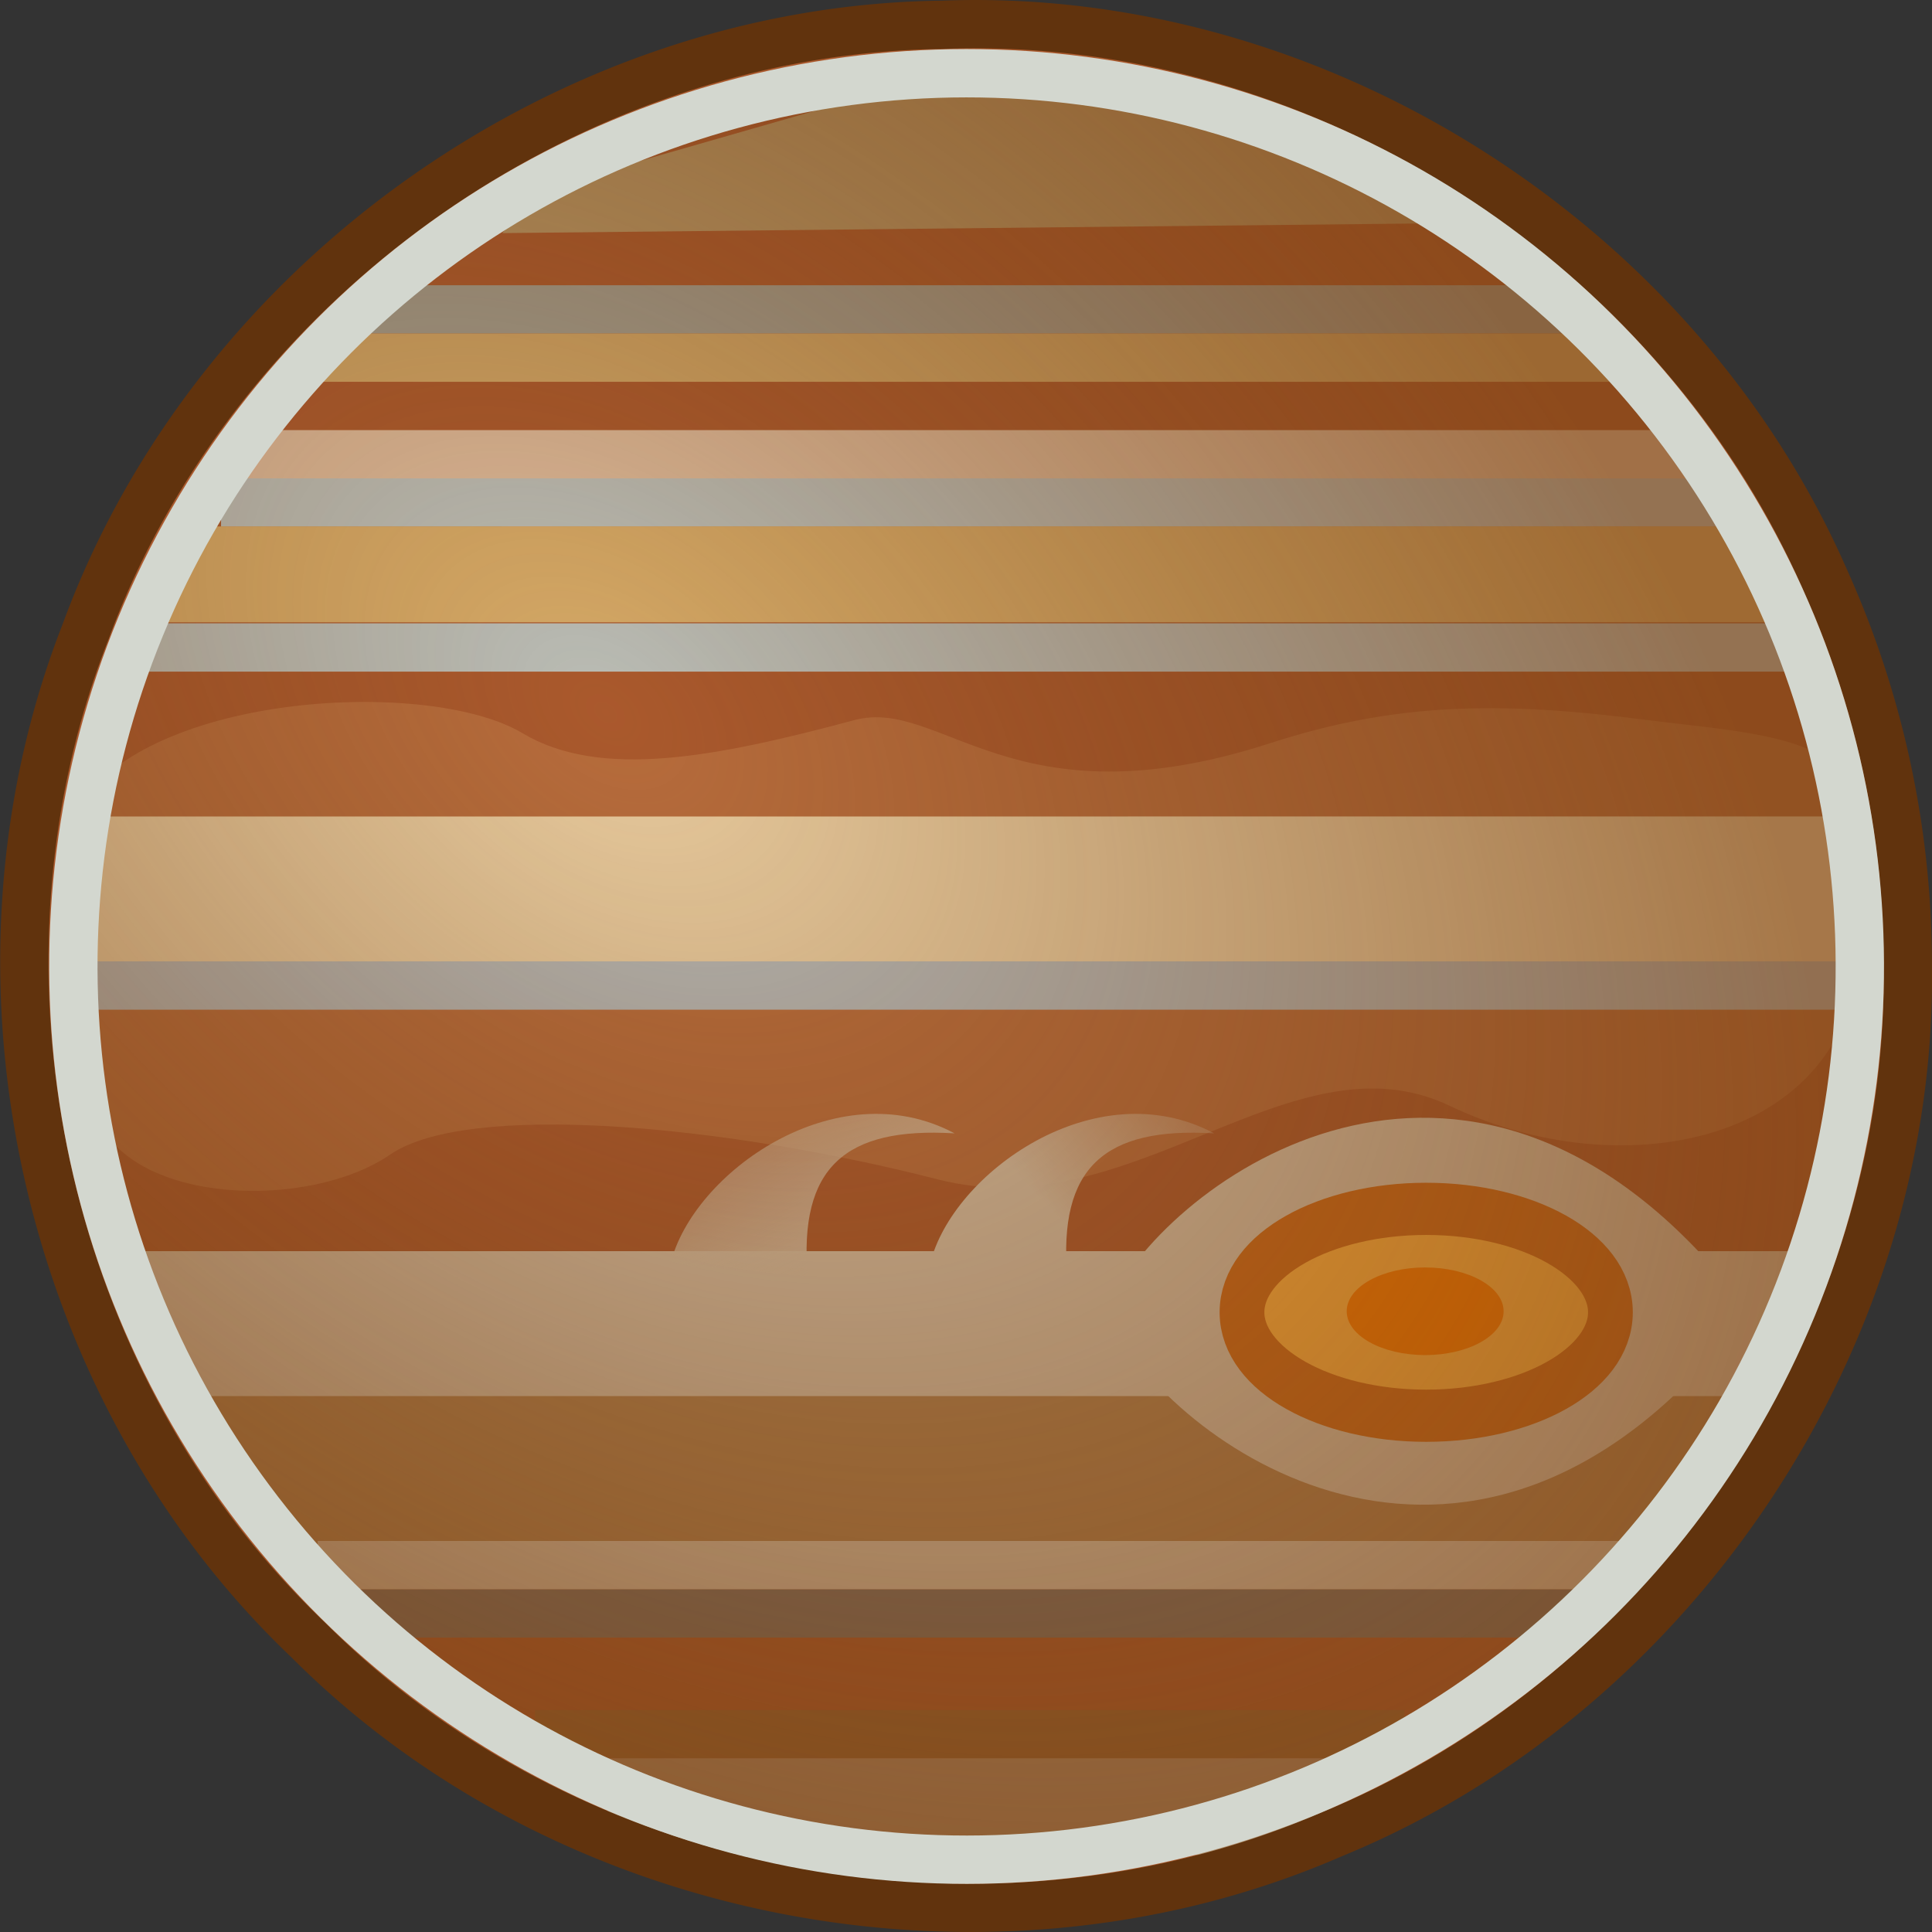 <svg xmlns="http://www.w3.org/2000/svg" xmlns:xlink="http://www.w3.org/1999/xlink" width="40.007" height="40.01"><rect width="100%" height="100%" fill="#333333" stroke="none"/><defs><linearGradient id="b"><stop offset="0" stop-color="#61330d" stop-opacity="0"/><stop offset="1" stop-color="#7b4111" stop-opacity=".602"/></linearGradient><linearGradient id="a"><stop offset="0" stop-color="#d3bda1"/><stop offset="1" stop-color="#d3bda1" stop-opacity="0"/></linearGradient><linearGradient xlink:href="#a" id="c" x1="330.818" y1="-441.646" x2="333.638" y2="-444.328" gradientUnits="userSpaceOnUse"/><linearGradient xlink:href="#a" id="d" gradientUnits="userSpaceOnUse" x1="327.412" y1="-440.286" x2="325.313" y2="-445.021"/><radialGradient xlink:href="#b" id="e" cx="-27.422" cy="-16.483" fx="-27.422" fy="-16.483" r="9.781" gradientUnits="userSpaceOnUse" gradientTransform="matrix(-1.432 -.447 .298 -.955 -61.784 -44.466)"/></defs><g transform="translate(-3.994 -3.992)"><circle transform="matrix(2 0 0 2 136.5 23.5)" cx="-56.25" cy=".25" r="9.75" fill="#aa592d"/><path d="M7.416 31.92l33.569-.283-3.302 4.81h-27.06z" fill="#af804e"/><path d="M15.063 7.952l7.67-2.201 3.601.067 7.07 2.334.067.467-19.075.2.667-.867z" fill="#b69564"/><g transform="translate(-421.942 625.694) scale(1.352)"><path d="M316.231-447.472c1.108-1.765 5.395-1.984 6.811-1.138 1.194.713 2.952.372 5.084-.199 1.336-.358 2.424 1.633 6.37.353 1.918-.622 3.516-.647 5.755-.357 1.046.136 2.329.204 2.846.67.616.554.369 1.556.426 2.3.262 3.4-3.438 4.297-6.275 2.942-2.427-1.16-4.85 1.895-7.847 1.125-3.273-.84-7.197-1.193-8.384-.379-1.248.855-3.94.765-4.48-.556-.501-1.23-.455-3.065-.306-4.76z" fill="#b76c3c"/><path d="M317.498-438.456H342.1l.74-2.22h-25.892z" fill="#d3bda1"/><path d="M332.087-439.54c1.033 1.943 5.563 5.06 9.567.01-1.308-.457-9.73-.107-9.567-.01z" fill="#d3bda1"/><path d="M332.087-439.971c1.033-1.943 5.563-5.06 9.567-.01-1.308.457-9.73.107-9.567.01z" fill="#d3bda1"/><path d="M322.689-446.022c-.01-.01.026 0 0 0z" fill="none" stroke="#000" stroke-width=".74"/><path d="M320.647-455.1h18.494" stroke="#a09b8c" stroke-width=".74" fill="none"/><path d="M319.907-454.361h19.974" fill="#cfa565" stroke="#cfa565" stroke-width=".74"/><ellipse transform="matrix(.836 0 0 .975 310.447 -470.33)" cx="31.625" cy="31.375" rx="3.375" ry="1.625" fill="#fbad3e" stroke="#ca6919" stroke-width=".82" stroke-linecap="round"/><ellipse transform="matrix(.356 0 0 .413 325.611 -452.713)" cx="31.625" cy="31.375" rx="3.375" ry="1.625" fill="#f57900"/><path d="M331.388-440.286c-.139-1.67.57-2.295 2.25-2.194-1.815-.968-4.011.61-4.349 1.992" fill="url(#c)"/><path d="M320.277-435.127h18.864" stroke="#7d6f62" stroke-width=".74" fill="none"/><path d="M319.907-435.867h19.974" fill="#d3bda1" stroke="#d3bda1" stroke-width=".74"/><path d="M316.208-444.744h27.371" stroke="#b5b6b3" stroke-width=".74" fill="none"/><path d="M316.579-447.333l-.37 2.219h27.37l-.37-2.22z" style="line-height:normal;-inkscape-font-specification:'Bitstream Vera Sans';text-indent:0;text-align:start;text-decoration-line:none;text-transform:none;block-progression:tb;marker:none" color="#000" font-weight="400" font-family="Bitstream Vera Sans" overflow="visible" fill="#e8cb9e"/><path d="M318.797-452.881h22.193" fill="#cfa565" stroke="#dcb999" stroke-width=".74"/><path d="M318.427-452.142h23.303" fill="#eeeeec" stroke="#babdb6" stroke-width=".74"/><path d="M317.677-451.776l-.74 1.469h25.918l-.74-1.47z" style="line-height:normal;-inkscape-font-specification:'Bitstream Vera Sans';text-indent:0;text-align:start;text-decoration-line:none;text-transform:none;block-progression:tb;marker:none" color="#000" font-weight="400" font-family="Bitstream Vera Sans" overflow="visible" fill="#d6aa67"/><path d="M317.318-449.922h25.522" fill="#eeeeec" stroke="#babdb6" stroke-width=".74"/><path d="M327.412-440.286c-.139-1.67.57-2.295 2.25-2.194-1.815-.968-4.012.61-4.349 1.992" fill="url(#d)"/><path d="M323.236-433.278h13.316" fill="#956232" stroke="#956232" stroke-width=".74"/><path d="M324.346-432.168h11.096" fill="#ae8c6a" stroke="#ae8c6a" stroke-width="1.48"/></g><path d="M43.5 24c.106 7.668-4.822 15.063-11.91 17.968-7.035 3.067-15.79 1.424-21.212-4.015-5.505-5.235-7.385-13.815-4.611-20.881 2.665-7.258 9.99-12.475 17.73-12.566 7.673-.304 15.2 4.444 18.28 11.469A19.447 19.447 0 0 1 43.5 24z" fill="none" stroke="#61330d"/></g><circle transform="rotate(-157.639 -15.799 -15.165) scale(1.947)" cx="-32" cy="-17.5" r="9.5" fill="url(#e)" stroke="#d3d7cf" stroke-width=".514" stroke-linecap="square"/></svg>
